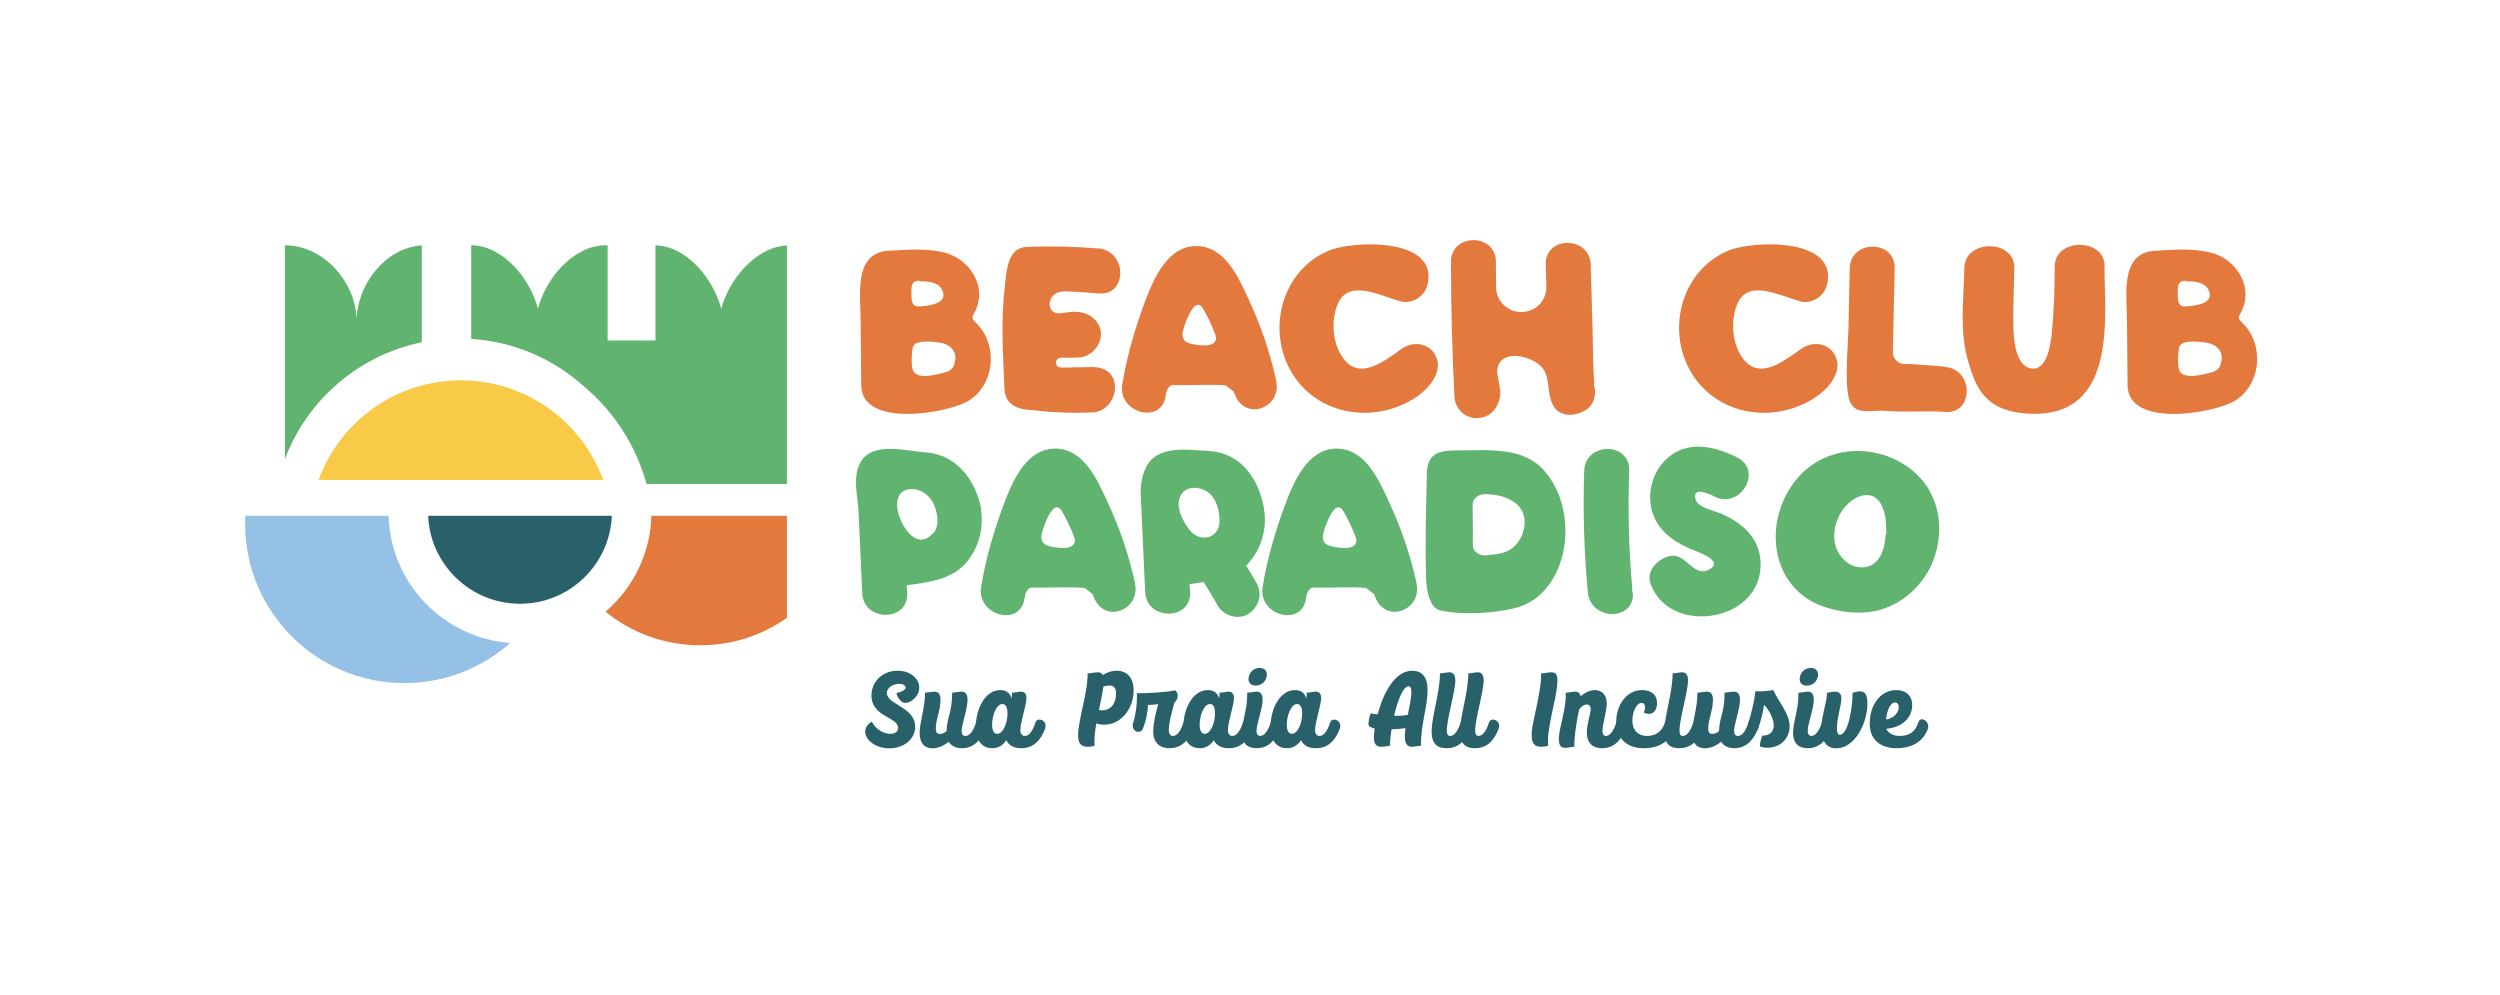 <?xml version="1.0" encoding="UTF-8"?>
<!DOCTYPE svg PUBLIC "-//W3C//DTD SVG 1.1//EN" "http://www.w3.org/Graphics/SVG/1.1/DTD/svg11.dtd">
<!-- Creator: CorelDRAW 2020 (64 Bit) -->
<svg xmlns="http://www.w3.org/2000/svg" xml:space="preserve" width="173.481mm" height="69.056mm" version="1.1" style="shape-rendering:geometricPrecision; text-rendering:geometricPrecision; image-rendering:optimizeQuality; fill-rule:evenodd; clip-rule:evenodd"
viewBox="0 0 17311.12 6890.89"
 xmlns:xlink="http://www.w3.org/1999/xlink"
 xmlns:xodm="http://www.corel.com/coreldraw/odm/2003">
 <defs>
  <style type="text/css">
   <![CDATA[
    .fil0 {fill:none}
    .fil2 {fill:#29616A}
    .fil5 {fill:#61B370}
    .fil3 {fill:#96C1E6}
    .fil4 {fill:#E4793E}
    .fil1 {fill:#F8CA48}
    .fil8 {fill:#29616A;fill-rule:nonzero}
    .fil7 {fill:#61B370;fill-rule:nonzero}
    .fil6 {fill:#E4793E;fill-rule:nonzero}
   ]]>
  </style>
 </defs>
 <g id="Camada_x0020_1">
  <g id="_2229735501408">
   <rect class="fil0" x="-0" y="-0" width="17311.12" height="6890.89"/>
   <g>
    <g>
     <path class="fil1" d="M3191.33 2633.61c452.97,0 838.79,287.37 985.2,689.74l-1970.46 0c146.41,-402.37 532.26,-689.74 985.27,-689.74z"/>
     <path class="fil2" d="M4236.67 3571.64c-14.47,338.8 -293.66,609.03 -636,609.03 -342.38,0 -621.57,-270.23 -636.04,-609.03l1272.04 0z"/>
     <path class="fil3" d="M2690.65 3571.64c13.92,467.41 380.02,846.29 842.08,880.34 -194.83,173 -451.22,278.12 -732.24,278.12 -609.45,0 -1103.48,-494.03 -1103.48,-1103.48 0,-18.44 0.49,-36.72 1.38,-54.97l992.26 0z"/>
     <path class="fil4" d="M5449.16 3571.64l-938.47 0c-7.91,265.54 -129.49,502.54 -317.81,663.94 179.13,145.49 407.49,232.69 656.22,232.69 223.43,0 430.45,-70.36 600.06,-190.14l0 -706.49z"/>
     <g>
      <path class="fil5" d="M1972.92 1698.55c274.27,0 496.6,265.12 496.6,524.14 0,-249.77 199.55,-509.02 451.22,-523.29l0 630.73 -0.88 40.07c-436.46,89.42 -792.59,399.25 -946.94,808.12l0 -848.2 0 -631.58 0 0zm1290.04 0.03c223.7,1.7 410.9,235.93 461.9,439.81 51.64,-205.02 242.01,-439.84 468.97,-439.84l13.82 0.2 0 658.94 331.06 0 0 -658.91c221.23,6.03 405.14,239.28 455.39,440.63 50.7,-196.92 233.48,-427.92 455.06,-440.01l0 658.29 0 993.22 -972.15 0c-74.53,-271.02 -231.2,-508.02 -441.61,-682.44 -208.29,-184.77 -476.82,-303.15 -772.44,-321.91l0 -647.98z"/>
     </g>
    </g>
    <path class="fil6" d="M6772.75 2250.89c-8.42,-9.82 -16.83,-18.23 -25.25,-26.64 -14.02,-11.23 -16.82,-30.85 -7.02,-46.28 11.23,-18.23 21.04,-39.27 28.05,-61.7 22.43,-71.52 12.62,-148.65 -28.05,-217.37 -44.87,-77.13 -124.8,-134.62 -213.15,-152.85 -117.79,-25.24 -232.78,-18.23 -343.57,-11.22 0,0 -32.25,1.4 -32.25,1.4 -246.81,15.43 -190.71,319.74 -192.12,486.61 0,2.8 0,5.61 0,8.41 0,0 4.21,436.13 4.21,436.13 2.8,298.69 594.58,194.92 740.42,109.38 81.34,-47.68 137.44,-134.62 152.85,-236.99 15.43,-106.57 -15.42,-214.55 -84.13,-288.87zm-405.27 -302.9c26.64,0 71.52,0 107.98,15.43 26.64,11.22 49.08,30.84 56.09,67.31 16.82,84.14 -136.03,88.35 -168.28,91.16 -35.06,2.8 -51.88,-19.64 -51.88,-68.71 0,-16.83 0,-33.66 0,-50.48 0,-49.09 25.24,-58.9 54.68,-58.9l1.41 4.21zm245.41 544.1c0,2.8 0,5.61 0,8.41 -2.8,23.84 -12.62,47.69 -32.25,61.71 -12.62,9.82 -28.05,14.02 -43.48,18.23 -56.09,14.02 -206.14,57.5 -220.16,-32.25 -7.02,-39.27 -4.21,-79.94 0,-120.6 1.4,-11.22 2.8,-23.84 8.41,-33.66 26.64,-44.87 164.07,-26.64 203.34,-16.82 30.85,8.41 60.3,26.64 75.73,54.68 9.81,18.23 12.61,40.67 11.22,61.71l-2.8 -1.41z"/>
    <path id="1" class="fil6" d="M7572.06 2541.17c-19.63,0 -39.27,1.4 -58.89,1.4 -49.09,1.41 -98.16,1.41 -147.25,2.8 -11.22,0 -23.84,0 -35.06,-4.2 -26.64,-11.22 -23.84,-53.29 2.8,-61.71 7.02,-2.8 15.43,-2.8 23.84,-2.8 36.46,1.41 72.92,0 109.38,-1.4 75.73,-1.41 140.24,-63.11 154.26,-136.03 11.22,-57.5 -16.82,-112.18 -61.7,-145.84 -50.49,-36.46 -116.4,-39.27 -176.7,-29.45 -19.63,2.8 -39.26,7.01 -58.89,5.61 -64.5,-7.02 -70.11,-84.14 -30.85,-123.41 36.46,-36.46 88.35,-28.05 134.63,-26.64 60.29,2.8 120.59,7.02 180.89,12.62 199.13,16.82 197.73,-294.49 -1.4,-311.32 -165.48,-14.03 -330.95,-18.23 -497.83,-11.23 -136.03,5.62 -140.23,173.89 -151.46,273.46 -28.04,234.19 -12.61,469.78 -2.8,705.37 4.21,119.2 95.36,148.64 197.73,151.45 0,0 0,0 0,0 138.83,16.83 279.06,22.44 417.9,15.43 145.84,-8.41 215.96,-234.19 70.11,-300.1 -23.84,-9.82 -47.68,-12.62 -71.52,-12.62l2.8 -1.4z"/>
    <path id="2" class="fil6" d="M8836.97 2636.53c-42.07,-194.92 -106.58,-382.83 -190.72,-563.74 -71.52,-154.25 -165.48,-371.62 -367.41,-368.81 -190.72,2.8 -287.48,218.76 -344.97,370.22 -71.52,187.91 -130.42,388.44 -162.67,587.58 -32.25,196.32 267.85,280.46 300.1,82.73 1.41,-8.41 2.8,-16.82 4.21,-25.25 4.2,-21.04 23.84,-54.68 46.27,-53.29 122.01,4.21 244.01,-7.01 366.01,2.8 18.23,14.03 37.86,29.45 56.09,43.48 64.51,215.96 332.35,114.98 293.09,-71.52l0 -4.21zm-420.7 -280.46c-12.62,54.68 -134.62,33.65 -171.08,23.84 -7.02,-1.41 -14.02,-4.21 -21.04,-7.02 -18.23,-8.41 -32.25,-22.43 -35.06,-44.87 -2.8,-19.63 2.8,-39.27 8.41,-58.89 12.62,-39.27 75.73,-227.18 133.22,-131.82 30.85,53.29 57.5,109.38 79.94,166.87 7.01,16.82 12.62,35.06 8.41,53.29l-2.8 -1.4z"/>
    <path id="3" class="fil6" d="M9953.22 2499.1c-25.24,-116.39 -155.66,-148.64 -246.8,-84.14 -136.03,96.76 -321.13,244.01 -433.32,19.63 -47.68,-95.36 -51.88,-228.57 -11.22,-326.74 74.32,-179.5 284.67,-63.1 437.53,-21.04 77.13,21.04 164.07,-33.65 183.71,-110.78 86.94,-330.94 -504.84,-312.71 -680.13,-241.2 -294.49,120.6 -415.09,473.99 -300.1,761.46 143.03,357.59 572.15,461.36 890.48,262.23 84.14,-53.29 183.7,-155.66 159.86,-265.03l0 5.61z"/>
    <path id="4" class="fil6" d="M11037.21 2660.37c5.61,-5.61 -1.4,-49.09 -1.4,-61.7 -1.41,-36.46 -2.8,-72.92 -4.21,-109.39 -1.4,-72.91 -2.8,-145.84 -4.21,-218.76 -4.2,-145.84 -8.41,-291.68 -12.61,-437.53 -5.61,-200.53 -316.93,-201.93 -311.32,-1.4 1.4,50.48 2.8,100.96 4.2,151.45 2.8,92.55 -67.31,171.08 -159.86,176.69 -1.41,0 -2.81,0 -4.21,0 -98.16,7.02 -182.3,-70.11 -183.71,-169.68 -1.4,-58.9 -1.4,-117.8 -1.4,-176.69 0,-200.53 -311.32,-200.53 -311.32,0 0,311.32 8.41,621.22 23.84,931.14 4.2,96.76 91.15,168.28 187.91,147.25 74.32,-15.43 114.99,-72.92 127.61,-144.44 8.42,-53.29 -12.61,-109.38 -18.23,-161.27 -8.41,-86.94 58.9,-129.01 138.83,-120.6 81.34,8.41 175.3,50.48 200.53,134.62 19.64,65.91 12.62,133.23 42.07,197.73 46.28,100.97 173.89,86.94 245.41,30.85 1.41,-1.41 2.8,-2.8 4.21,-4.21 43.47,-33.65 56.09,-110.78 36.46,-164.07l1.4 0z"/>
    <path id="5" class="fil6" d="M12720 2499.1c-25.24,-116.39 -155.66,-148.64 -246.8,-84.14 -136.03,96.76 -321.13,244.01 -433.32,19.63 -47.68,-95.36 -51.88,-228.57 -11.22,-326.74 74.32,-179.5 284.67,-63.1 437.53,-21.04 77.13,21.04 164.07,-33.65 183.71,-110.78 86.94,-330.94 -504.84,-312.71 -680.13,-241.2 -294.49,120.6 -415.09,473.99 -300.1,761.46 143.03,357.59 572.15,461.36 890.48,262.23 84.14,-53.29 183.7,-155.66 159.86,-265.03l0 5.61z"/>
    <path id="6" class="fil6" d="M13466.04 2538.37l-224.37 -16.83c-14.02,-1.4 -32.25,-1.4 -53.29,-1.4 -46.28,1.4 -82.74,-37.86 -81.34,-84.14 0,0 0,0 0,0 1.4,-64.51 2.8,-129.01 4.2,-193.52 2.8,-127.62 5.62,-255.23 8.42,-384.24 4.2,-200.53 -307.11,-200.53 -311.33,0 -2.8,136.02 -5.61,272.05 -8.41,408.08 -2.8,120.59 -28.04,374.42 2.8,492.21 35.07,127.62 145.85,77.14 262.24,86.94 136.02,11.23 267.84,-2.8 403.87,7.02 200.53,15.43 199.13,-295.89 0,-311.32l-2.8 -2.8z"/>
    <path id="7" class="fil6" d="M14573.87 1845.62c1.41,-200.53 -344.96,-200.53 -346.37,0 0,152.85 -4.21,305.71 -19.63,457.15 -7.02,68.71 -28.05,258.03 -136.03,249.62 -107.98,-8.41 -126.21,-182.3 -129.01,-258.03 -5.61,-145.84 2.8,-293.08 5.61,-438.92 2.8,-200.53 -343.57,-200.53 -346.37,0 -4.21,211.75 -35.07,436.12 25.24,642.26 53.3,183.71 114.99,359 443.13,367.42 598.8,15.43 500.63,-691.35 502.04,-1018.09l1.4 -1.41z"/>
    <path id="8" class="fil6" d="M15541.49 2250.89c-8.42,-9.82 -16.83,-18.23 -25.25,-26.64 -14.02,-11.23 -16.82,-30.85 -7.02,-46.28 11.23,-18.23 21.04,-39.27 28.05,-61.7 22.43,-71.52 12.62,-148.65 -28.05,-217.37 -44.87,-77.13 -124.8,-134.62 -213.15,-152.85 -117.79,-25.24 -232.78,-18.23 -343.57,-11.22 0,0 -32.25,1.4 -32.25,1.4 -246.81,15.43 -190.71,319.74 -192.12,486.61 0,2.8 0,5.61 0,8.41 0,0 4.21,436.13 4.21,436.13 2.8,298.69 594.58,194.92 740.42,109.38 81.34,-47.68 137.44,-134.62 152.85,-236.99 15.43,-106.57 -15.42,-214.55 -84.13,-288.87zm-405.27 -302.9c26.64,0 71.52,0 107.98,15.43 26.64,11.22 49.08,30.84 56.09,67.31 16.82,84.14 -136.03,88.35 -168.28,91.16 -35.06,2.8 -51.88,-19.64 -51.88,-68.71 0,-16.83 0,-33.66 0,-50.48 0,-49.09 25.24,-58.9 54.68,-58.9l1.41 4.21zm245.41 544.1c0,2.8 0,5.61 0,8.41 -2.8,23.84 -12.62,47.69 -32.25,61.71 -12.62,9.82 -28.05,14.02 -43.48,18.23 -56.09,14.02 -206.14,57.5 -220.16,-32.25 -7.02,-39.27 -4.21,-79.94 0,-120.6 1.4,-11.22 2.8,-23.84 8.41,-33.66 26.64,-44.87 164.07,-26.64 203.34,-16.82 30.85,8.41 60.3,26.64 75.73,54.68 9.81,18.23 12.61,40.67 11.22,61.71l-2.8 -1.41z"/>
    <path class="fil7" d="M6795.18 3535.45c0,-1.4 0,-2.8 0,-4.21 -33.66,-197.73 -168.28,-384.23 -382.83,-398.26 -141.64,-9.81 -385.64,-84.14 -461.36,82.74 -47.68,103.77 -9.82,228.57 -5.61,336.55 8.41,185.11 16.82,370.22 25.24,555.32 8.41,199.13 319.74,200.53 311.32,0 -1.4,-18.23 -2.8,-36.46 -4.2,-54.69 140.23,-19.63 302.9,-36.45 403.87,-147.25 91.16,-99.56 133.23,-242.6 110.78,-375.82l2.8 5.61zm-336.56 158.46c-124.8,140.23 -252.41,-99.57 -246.8,-204.74 1.4,-25.24 7.01,-51.88 23.84,-71.52 16.82,-19.63 43.47,-29.45 68.71,-30.84 56.09,-4.21 112.18,28.04 144.44,74.32 40.66,58.89 64.5,173.89 14.02,232.78 0,0 0,0 0,0l-4.21 0z"/>
    <path id="1" class="fil7" d="M7859.55 4038.89c-42.07,-194.92 -106.58,-382.83 -190.72,-563.74 -71.52,-154.25 -165.48,-371.62 -367.41,-368.81 -190.72,2.8 -287.48,218.76 -344.97,370.22 -71.52,187.91 -130.42,388.44 -162.67,587.58 -32.25,196.32 267.85,280.46 300.1,82.73 1.41,-8.41 2.8,-16.82 4.21,-25.25 4.2,-21.04 23.84,-54.68 46.27,-53.29 122.01,4.21 244.01,-7.01 366.01,2.8 18.23,14.03 37.86,29.45 56.09,43.48 64.51,215.96 332.35,114.98 293.09,-71.52l0 -4.21zm-420.7 -280.46c-12.62,54.68 -134.62,33.65 -171.08,23.84 -7.02,-1.41 -14.02,-4.21 -21.04,-7.02 -18.23,-8.41 -32.25,-22.43 -35.06,-44.87 -2.8,-19.63 2.8,-39.27 8.41,-58.89 12.62,-39.27 75.73,-227.18 133.22,-131.82 30.85,53.29 57.5,109.38 79.94,166.87 7.01,16.82 12.62,35.06 8.41,53.29l-2.8 -1.4z"/>
    <path id="2" class="fil7" d="M8629.42 3915.48c4.21,-4.2 8.42,-8.41 12.62,-12.62 91.16,-99.56 133.23,-242.6 110.78,-375.82 0,-1.41 0,-2.8 0,-4.21 -33.66,-197.73 -154.25,-387.04 -381.44,-399.66 -141.63,-7.02 -363.19,-47.68 -438.92,119.2 -47.68,103.77 -32.25,193.52 -28.05,301.5 8.41,185.1 16.83,370.22 25.25,555.32 8.41,199.12 319.73,200.53 311.32,0 -1.41,-18.23 -2.8,-36.46 -4.21,-54.69 32.26,-4.2 64.51,-8.41 98.17,-14.02 33.65,53.29 65.91,107.98 96.75,162.67 40.67,71.52 143.04,102.36 213.15,57.49 71.52,-46.27 99.57,-137.43 56.09,-213.15 -23.84,-42.06 -49.08,-84.13 -74.32,-124.8l2.8 2.8zm-468.37 -410.88c-1.41,-29.45 4.2,-60.3 21.04,-84.14 40.66,-58.89 129.01,-50.48 182.3,-12.61 54.69,39.27 77.13,117.79 79.93,182.3 1.41,28.04 -1.4,57.5 -15.43,81.34 -14.02,25.24 -40.66,43.47 -70.11,49.08 -35.07,7.02 -72.92,-5.61 -99.57,-28.04 -21.04,-18.23 -37.86,-42.07 -51.89,-65.91 -18.23,-30.85 -35.06,-64.51 -42.07,-100.97 -1.4,-7.01 -2.8,-14.02 -2.8,-21.04l-1.4 0z"/>
    <path id="3" class="fil7" d="M9808.78 4038.89c-42.07,-194.92 -106.58,-382.83 -190.72,-563.74 -71.52,-154.25 -165.48,-371.62 -367.41,-368.81 -190.72,2.8 -287.48,218.76 -344.97,370.22 -71.52,187.91 -130.42,388.44 -162.67,587.58 -32.25,196.32 267.85,280.46 300.1,82.73 1.41,-8.41 2.8,-16.82 4.21,-25.25 4.2,-21.04 23.84,-54.68 46.27,-53.29 122.01,4.21 244.01,-7.01 366.01,2.8 18.23,14.03 37.86,29.45 56.09,43.48 64.51,215.96 332.35,114.98 293.09,-71.52l0 -4.21zm-420.7 -280.46c-12.62,54.68 -134.62,33.65 -171.08,23.84 -7.02,-1.41 -14.02,-4.21 -21.04,-7.02 -18.23,-8.41 -32.25,-22.43 -35.06,-44.87 -2.8,-19.63 2.8,-39.27 8.41,-58.89 12.62,-39.27 75.73,-227.18 133.22,-131.82 30.85,53.29 57.5,109.38 79.94,166.87 7.01,16.82 12.62,35.06 8.41,53.29l-2.8 -1.4z"/>
    <path id="4" class="fil7" d="M10695.03 3260.6c-154.25,-175.3 -408.08,-140.23 -619.83,-141.64 -122,1.41 -192.12,28.05 -194.92,159.87 -5.61,244 -12.62,459.96 -5.61,725 2.8,99.57 32.25,221.57 109.39,224.37 158.46,33.66 366,15.43 499.22,-15.43 197.73,-46.28 314.12,-224.37 346.37,-417.9 30.85,-185.1 -9.81,-391.24 -136.02,-534.28l1.4 0zm-234.19 542.7c-36.45,23.84 -81.33,33.65 -138.82,39.27 -5.61,0 -15.43,1.4 -28.05,2.8 -50.48,5.61 -95.36,-26.64 -95.36,-68.71 0,-93.96 0,-187.92 -1.41,-281.87 -1.4,-39.27 36.46,-72.92 84.14,-72.92 144.44,0 276.26,61.7 276.26,194.92 0,63.11 -33.66,144.44 -95.36,185.1l-1.41 1.41z"/>
    <path id="5" class="fil7" d="M11302.25 4103.4c0,-8.42 0,-16.83 0,-25.25 0,-2.8 0,-5.61 0,-8.41 -23.84,-269.25 -30.85,-539.9 -21.04,-810.55 7.01,-200.53 -304.31,-200.53 -311.33,0 -9.81,281.87 -1.4,562.34 25.25,842.8 18.23,197.73 326.74,201.94 311.32,0l-4.2 1.41z"/>
    <path id="6" class="fil7" d="M11913.65 3555.08c-44.87,-18.22 -155.66,-40.66 -172.48,-95.36 -28.05,-95.36 93.95,-40.66 131.82,-21.04 178.09,89.75 336.55,-179.5 157.05,-270.64 -161.27,-81.34 -356.19,-124.81 -499.22,18.23 -89.75,89.75 -124.8,225.77 -92.55,347.78 36.46,134.62 140.23,210.34 262.23,265.03 33.66,15.43 234.19,77.13 145.85,137.43 -114.99,78.53 -168.28,-109.38 -280.47,-86.94 -82.73,16.83 -168.28,99.57 -137.43,189.32 123.41,360.4 747.44,276.26 762.86,-114.99 7.02,-186.5 -120.59,-304.3 -280.46,-370.21l2.8 1.4z"/>
    <path id="7" class="fil7" d="M13359.46 3393.81c-203.34,-343.57 -792.32,-399.66 -1005.47,61.71 -130.41,283.27 -40.66,632.45 265.04,741.83 116.39,42.07 244,57.5 364.6,33.66 206.14,-42.07 374.42,-214.55 424.9,-417.9 40.67,-164.07 15.43,-305.71 -50.48,-417.89l1.41 -1.41zm-302.9 307.11c-4.21,82.73 -26.64,175.29 -99.57,213.15 -15.43,8.41 -32.25,12.61 -49.09,14.02 -39.27,4.21 -79.93,-7.02 -112.18,-29.45 -134.62,-93.96 -113.59,-283.28 -15.43,-394.06 32.25,-35.06 72.92,-65.91 120.6,-74.32 145.84,-25.24 165.47,168.28 159.86,270.65l-4.2 0z"/>
    <path class="fil8" d="M6158.34 5181.73c99.82,0 178.87,-63.64 178.87,-149.39 0,-136.67 -196.29,-152.74 -196.29,-234.48 0,-38.19 47.57,-62.98 86.43,-62.98 23.44,0 43.54,10.73 43.54,26.8 0,12.72 -21.43,27.46 -62.97,36.84 -0.67,10.05 20.77,69 61.63,69 34.84,0 95.81,-43.54 95.81,-105.84 0,-64.31 -62.98,-117.24 -149.4,-117.24 -105.84,0 -181.55,75.7 -181.55,171.5 0,150.06 184.24,146.72 184.24,224.42 0,26.8 -23.45,40.87 -54.26,40.87 -42.88,0 -97.81,-27.47 -127.29,-83.74 -28.81,15.41 -46.22,41.53 -46.22,69 0,56.27 70.34,115.22 167.48,115.22z"/>
    <path id="1" class="fil8" d="M6457.13 5181.73c51.58,0 97.13,-32.82 111.87,-45.55 19.43,31.48 54.26,44.88 91.78,44.88 85.75,0 136,-64.31 164.13,-134.65 24.12,-56.95 -52.92,-86.43 -66.99,-42.21 -16.75,52.26 -40.87,91.78 -72.36,91.78 -18.09,0 -26.79,-11.4 -26.79,-35.5 0,-42.21 40.86,-152.74 40.86,-215.05 0,-36.85 -12.73,-56.28 -42.21,-56.28 -13.39,0 -51.58,6.71 -64.31,7.37 0,136 -34.17,162.79 -38.86,265.96 -10.05,9.38 -26.12,19.43 -45.55,19.43 -15.41,0 -28.81,-4.69 -28.81,-38.86 0,-59.62 32.83,-127.29 32.83,-194.95 0,-40.19 -13.4,-58.95 -42.88,-58.95 -12.72,0 -51.58,6.71 -64.31,7.37 -0.67,110.53 -37.51,204.32 -37.51,278.69 0,73.69 36.17,106.51 89.1,106.51z"/>
    <path id="2" class="fil8" d="M6870.48 5181.06c45.55,0 76.38,-23.45 97.81,-55.6 18.76,40.86 58.95,55.6 103.84,55.6 87.76,0 136.67,-60.29 164.13,-134.65 22.11,-56.95 -52.92,-86.43 -66.99,-42.21 -16.75,52.26 -40.87,91.78 -72.36,91.78 -22.78,0 -31.48,-19.43 -31.48,-38.86 0,-57.62 42.2,-174.18 42.2,-223.08 0,-21.44 -7.36,-44.89 -37.51,-44.89 -17.42,0 -40.87,7.37 -62.31,7.37 0,12.05 -0.67,26.79 -2.68,38.86 -12.72,-36.85 -36.84,-56.95 -77.7,-56.95 -108.53,0 -170.17,133.99 -170.17,253.24 0,113.89 56.95,149.39 113.22,149.39zm34.17 -99.82c-24.79,0 -34.84,-28.14 -34.84,-63.64 0,-61.64 28.81,-142.7 71.68,-142.7 24.8,0 34.85,28.81 34.85,64.98 0,62.98 -28.81,141.36 -71.69,141.36z"/>
    <path id="3" class="fil8" d="M7532.37 5171.01c14.07,0 26.13,-2.01 46.9,-6.7 -3.35,-49.57 2.67,-100.5 12.05,-154.76 14.07,4.69 31.49,8.71 54.26,8.71 118.58,0 204.33,-113.89 204.33,-237.15 0,-92.45 -50.24,-136.67 -116.57,-136.67 -38.19,0 -73.02,14.07 -96.47,30.15 -6.7,-14.74 -18.75,-19.43 -34.84,-19.43 -20.77,0 -54.93,8.04 -71.01,8.04 1.34,64.31 -16.74,154.75 -35.5,239.16 -16.08,73.02 -30.15,143.37 -30.15,189.6 0,54.26 18.75,79.05 66.99,79.05zm98.48 -252.56c-7.36,0 -14.07,-0.67 -21.43,-1.35 14.07,-62.97 26.79,-128.63 31.48,-163.46 15.41,-4.02 30.15,-6.7 42.21,-6.7 30.15,0 44.88,20.1 44.88,52.93 0,73.01 -36.17,118.58 -97.14,118.58z"/>
    <path id="4" class="fil8" d="M8097.12 5181.06c87.76,0 136.67,-60.29 164.81,-134.65 21.43,-56.95 -53.6,-86.43 -67.67,-42.21 -16.75,52.26 -40.86,91.78 -72.36,91.78 -20.1,0 -28.81,-16.75 -28.81,-44.22 0,-42.21 20.77,-123.27 39.53,-186.91 11.4,-8.71 22.78,-27.47 22.78,-44.88 0,-16.09 -5.36,-31.49 -19.43,-40.19 -56.27,14.74 -198.97,20.77 -263.96,20.77 3.35,55.6 -4.69,139.34 -25.46,203.66 -18.76,59.62 49.57,85.08 67,42.21 26.79,-64.98 35.5,-136 35.5,-164.81 20.1,-1.34 50.91,-2.01 71.01,-6.7 -22.1,78.38 -34.84,145.37 -34.84,188.92 0,83.07 49.57,117.24 111.88,117.24z"/>
    <path id="5" class="fil8" d="M8307.48 5181.06c45.55,0 76.38,-23.45 97.81,-55.6 18.76,40.86 58.95,55.6 103.84,55.6 87.76,0 136.67,-60.29 164.13,-134.65 22.11,-56.95 -52.92,-86.43 -66.99,-42.21 -16.75,52.26 -40.87,91.78 -72.36,91.78 -22.78,0 -31.48,-19.43 -31.48,-38.86 0,-57.62 42.2,-174.18 42.2,-223.08 0,-21.44 -7.36,-44.89 -37.51,-44.89 -17.42,0 -40.87,7.37 -62.31,7.37 0,12.05 -0.67,26.79 -2.68,38.86 -12.72,-36.85 -36.84,-56.95 -77.7,-56.95 -108.53,0 -170.17,133.99 -170.17,253.24 0,113.89 56.95,149.39 113.22,149.39zm34.17 -99.82c-24.79,0 -34.84,-28.14 -34.84,-63.64 0,-61.64 28.81,-142.7 71.68,-142.7 24.8,0 34.85,28.81 34.85,64.98 0,62.98 -28.81,141.36 -71.69,141.36z"/>
    <path id="6" class="fil8" d="M8694.71 4747.61c44.88,0 77.71,-35.5 77.71,-77.05 0,-24.11 -15.41,-45.55 -50.91,-45.55 -44.88,0 -76.38,37.52 -76.38,77.05 0,24.12 14.74,45.55 49.57,45.55zm6.03 433.44c86.43,0 136.67,-64.31 164.81,-134.65 24.12,-57.62 -52.93,-86.43 -67,-42.21 -16.74,51.59 -40.86,91.78 -72.35,91.78 -16.75,0 -25.47,-14.74 -25.47,-33.5 0,-52.93 42.21,-154.75 42.21,-216.39 0,-37.52 -13.4,-56.95 -41.53,-56.95 -12.73,0 -45.56,7.37 -64.99,7.37 2.68,116.57 -36.84,195.62 -36.84,279.36 0,79.72 47.57,105.18 101.15,105.18z"/>
    <path id="7" class="fil8" d="M8911.09 5181.06c45.55,0 76.38,-23.45 97.81,-55.6 18.76,40.86 58.95,55.6 103.84,55.6 87.76,0 136.67,-60.29 164.13,-134.65 22.11,-56.95 -52.92,-86.43 -66.99,-42.21 -16.75,52.26 -40.87,91.78 -72.36,91.78 -22.78,0 -31.48,-19.43 -31.48,-38.86 0,-57.62 42.2,-174.18 42.2,-223.08 0,-21.44 -7.36,-44.89 -37.51,-44.89 -17.42,0 -40.87,7.37 -62.31,7.37 0,12.05 -0.67,26.79 -2.68,38.86 -12.72,-36.85 -36.84,-56.95 -77.7,-56.95 -108.53,0 -170.17,133.99 -170.17,253.24 0,113.89 56.95,149.39 113.22,149.39zm34.17 -99.82c-24.79,0 -34.84,-28.14 -34.84,-63.64 0,-61.64 28.81,-142.7 71.68,-142.7 24.8,0 34.85,28.81 34.85,64.98 0,62.98 -28.81,141.36 -71.69,141.36z"/>
    <path id="8" class="fil8" d="M9885.17 4776.42c0,-91.12 -41.54,-131.98 -105.19,-131.98 -125.94,0 -203.66,163.46 -240.51,302.13 -22.1,-2.01 -39.53,-4.69 -47.56,-6.7 -10.72,20.1 -16.08,58.29 -16.08,75.7 0,14.74 18.08,23.45 42.87,28.81 -3.34,25.46 -5.36,47.57 -5.36,63.64 0,42.21 16.75,62.98 49.57,62.98 22.78,0 42.21,-4.02 62.31,-8.04 -0.67,-28.8 3.35,-68.33 10.05,-112.54 34.84,-0.68 68.33,-4.02 96.47,-8.71 -2.68,20.1 -4.02,40.86 -4.02,60.96 0,46.9 17.41,68.33 46.22,68.33 16.08,0 46.9,-4.69 65.65,-8.04 -2.67,-143.36 45.56,-266.63 45.56,-386.54zm-213.71 180.21c-3.34,0 -10.05,0 -18.08,-0.67 24.11,-105.18 62.3,-203.66 101.15,-203.66 12.73,0 18.09,15.41 18.09,38.86 0,48.24 -12.73,102.5 -24.12,158.77 -24.12,4.69 -50.24,6.7 -77.05,6.7z"/>
    <path id="9" class="fil8" d="M10016.47 5181.06c87.76,0 136.67,-60.29 164.14,-134.65 22.1,-56.95 -52.93,-86.43 -67,-42.21 -16.74,52.26 -40.86,91.78 -72.36,91.78 -17.41,0 -22.77,-14.74 -22.77,-36.85 0,-83.74 58.95,-269.31 58.95,-348.36 0,-36.18 -13.4,-55.61 -41.54,-55.61 -12.72,0 -45.55,7.37 -64.98,7.37 0,135.32 -57.62,297.44 -57.62,403.3 0,87.75 41.54,115.22 103.17,115.22z"/>
    <path id="10" class="fil8" d="M10212.76 5181.06c87.76,0 136.67,-60.29 164.14,-134.65 22.1,-56.95 -52.93,-86.43 -67,-42.21 -16.74,52.26 -40.86,91.78 -72.36,91.78 -17.41,0 -22.77,-14.74 -22.77,-36.85 0,-83.74 58.95,-269.31 58.95,-348.36 0,-36.18 -13.4,-55.61 -41.54,-55.61 -12.72,0 -45.55,7.37 -64.98,7.37 0,135.32 -57.62,297.44 -57.62,403.3 0,87.75 41.54,115.22 103.17,115.22z"/>
    <path id="11" class="fil8" d="M10672.34 5171.01c14.74,0 26.8,-2.01 47.57,-6.7 -6.71,-72.36 14.74,-173.52 34.84,-263.96 20.77,-93.79 29.48,-150.06 29.48,-186.91 0,-42.88 -11.39,-58.29 -41.54,-58.29 -20.77,0 -51.58,7.37 -71.01,8.04 0.67,73.69 -18.09,164.8 -34.84,244.53 -26.8,119.25 -30.81,147.38 -30.81,179.54 0,60.96 18.75,83.74 66.32,83.74z"/>
    <path id="12" class="fil8" d="M11093.72 5181.06c86.43,0 136,-64.31 164.81,-134.65 23.44,-56.95 -53.6,-86.43 -67,-42.21 -16.74,52.26 -40.86,91.78 -72.36,91.78 -16.08,0 -22.77,-14.74 -22.77,-35.5 0,-45.56 29.48,-135.33 29.48,-190.26 0,-66.33 -41.54,-91.78 -82.4,-91.78 -46.9,0 -87.09,33.5 -98.48,42.88 -4.69,-22.1 -16.74,-32.16 -38.19,-32.16 -18.08,0 -41.53,7.37 -64.98,7.37 4.69,117.24 -47.57,240.51 -47.57,322.23 0,40.2 12.73,59.62 42.21,59.62 16.74,0 41.53,-6.03 64.31,-7.36 -0.67,-45.55 8.71,-146.05 34.17,-259.27 6.03,-7.36 26.79,-33.49 52.26,-33.49 14.06,0 27.46,6.7 27.46,32.15 0,30.81 -26.79,102.5 -26.79,162.12 0,71.69 39.53,108.53 105.84,108.53z"/>
    <path id="13" class="fil8" d="M11382.47 5181.06c100.49,0 178.2,-42.88 213.04,-134.65 20.77,-57.62 -52.93,-87.09 -66.99,-42.21 -22.78,65.65 -65.66,91.78 -124.61,91.78 -56.27,0 -100.49,-34.84 -100.49,-105.85 0,-57.61 26.12,-122.6 63.64,-122.6 16.74,0 24.12,12.73 24.12,29.48 0,10.73 -3.35,24.79 -9.38,36.85 12.05,6.03 24.12,9.38 35.5,9.38 35.5,0 56.95,-31.49 56.95,-74.36 0,-69 -54.94,-90.45 -103.84,-90.45 -107.86,0 -178.88,104.52 -178.88,219.74 0,104.51 62.98,182.89 190.93,182.89z"/>
    <path id="14" class="fil8" d="M11627.66 5181.06c87.76,0 136.67,-60.29 164.14,-134.65 22.1,-56.95 -52.93,-86.43 -67,-42.21 -16.74,52.26 -40.86,91.78 -72.36,91.78 -17.41,0 -22.77,-14.74 -22.77,-36.85 0,-83.74 58.95,-269.31 58.95,-348.36 0,-36.18 -13.4,-55.61 -41.54,-55.61 -12.72,0 -45.55,7.37 -64.98,7.37 0,135.32 -57.62,297.44 -57.62,403.3 0,87.75 41.54,115.22 103.17,115.22z"/>
    <path id="15" class="fil8" d="M11805.87 5181.73c51.58,0 97.13,-32.82 111.87,-45.55 19.43,31.48 54.26,44.88 91.78,44.88 85.75,0 136,-64.31 164.13,-134.65 24.12,-56.95 -52.92,-86.43 -66.99,-42.21 -16.75,52.26 -40.87,91.78 -72.36,91.78 -18.09,0 -26.79,-11.4 -26.79,-35.5 0,-42.21 40.86,-152.74 40.86,-215.05 0,-36.85 -12.73,-56.28 -42.21,-56.28 -13.39,0 -51.58,6.71 -64.31,7.37 0,136 -34.17,162.79 -38.86,265.96 -10.05,9.38 -26.12,19.43 -45.55,19.43 -15.41,0 -28.81,-4.69 -28.81,-38.86 0,-59.62 32.83,-127.29 32.83,-194.95 0,-40.19 -13.4,-58.95 -42.88,-58.95 -12.72,0 -51.58,6.71 -64.31,7.37 -0.67,110.53 -37.51,204.32 -37.51,278.69 0,73.69 36.17,106.51 89.1,106.51z"/>
    <path id="16" class="fil8" d="M12238.65 5177.71c93.12,0 153.41,-67.66 153.41,-149.39 0,-86.43 -77.04,-169.49 -113.22,-249.89 -40.86,6.71 -77.04,10.72 -124.6,8.04 -4.69,67 -27.47,153.41 -47.57,217.73 -18.76,58.95 49.57,85.08 67,42.21 22.77,-62.31 35.5,-122.6 41.53,-166.15 32.83,32.16 67,97.14 67,140.69 0,40.19 -20.77,73.01 -79.72,73.01 -8.04,22.78 -21.44,67 -14.07,75.04 8.03,4.01 26.12,8.7 50.24,8.7z"/>
    <path id="17" class="fil8" d="M12511.31 4747.61c44.88,0 77.71,-35.5 77.71,-77.05 0,-24.11 -15.41,-45.55 -50.91,-45.55 -44.88,0 -76.38,37.52 -76.38,77.05 0,24.12 14.74,45.55 49.57,45.55zm6.03 433.44c86.43,0 136.67,-64.31 164.81,-134.65 24.12,-57.62 -52.93,-86.43 -67,-42.21 -16.74,51.59 -40.86,91.78 -72.35,91.78 -16.75,0 -25.47,-14.74 -25.47,-33.5 0,-52.93 42.21,-154.75 42.21,-216.39 0,-37.52 -13.4,-56.95 -41.53,-56.95 -12.73,0 -45.56,7.37 -64.99,7.37 2.68,116.57 -36.84,195.62 -36.84,279.36 0,79.72 47.57,105.18 101.15,105.18z"/>
    <path id="18" class="fil8" d="M12715.64 5181.73c126.61,0 215.04,-171.5 215.04,-308.84 0,-62.3 -14.74,-85.75 -51.58,-85.75 -12.06,0 -30.15,3.35 -50.92,10.05 0,106.52 -31.48,290.75 -88.42,290.75 -14.74,0 -20.11,-18.76 -20.11,-46.22 0,-71.69 30.82,-156.1 30.82,-206.34 0,-30.81 -15.41,-46.23 -44.88,-46.23 -18.76,0 -40.2,7.37 -54.26,7.37 0,66.32 -38.86,156.77 -38.86,245.2 0,91.77 34.84,140.01 103.17,140.01z"/>
    <path id="19" class="fil8" d="M13132.33 5181.06c121.93,0 190.93,-59.62 217.06,-134.65 17.42,-47.57 -50.91,-95.81 -67,-42.21 -21.43,65.65 -62.97,91.78 -131.3,91.78 -42.21,0 -78.38,-21.44 -89.1,-49.57 109.2,-9.38 178.87,-75.71 178.87,-164.14 0,-76.37 -56.95,-103.84 -109.87,-103.84 -105.85,0 -184.24,97.14 -184.24,232.46 0,120.59 85.76,170.17 185.57,170.17zm-72.36 -198.97c5.36,-58.95 28.14,-117.91 62.31,-117.91 14.74,0 25.46,13.39 25.46,32.82 0,36.85 -35.5,79.05 -87.76,85.09z"/>
   </g>
  </g>
 </g>
</svg>

